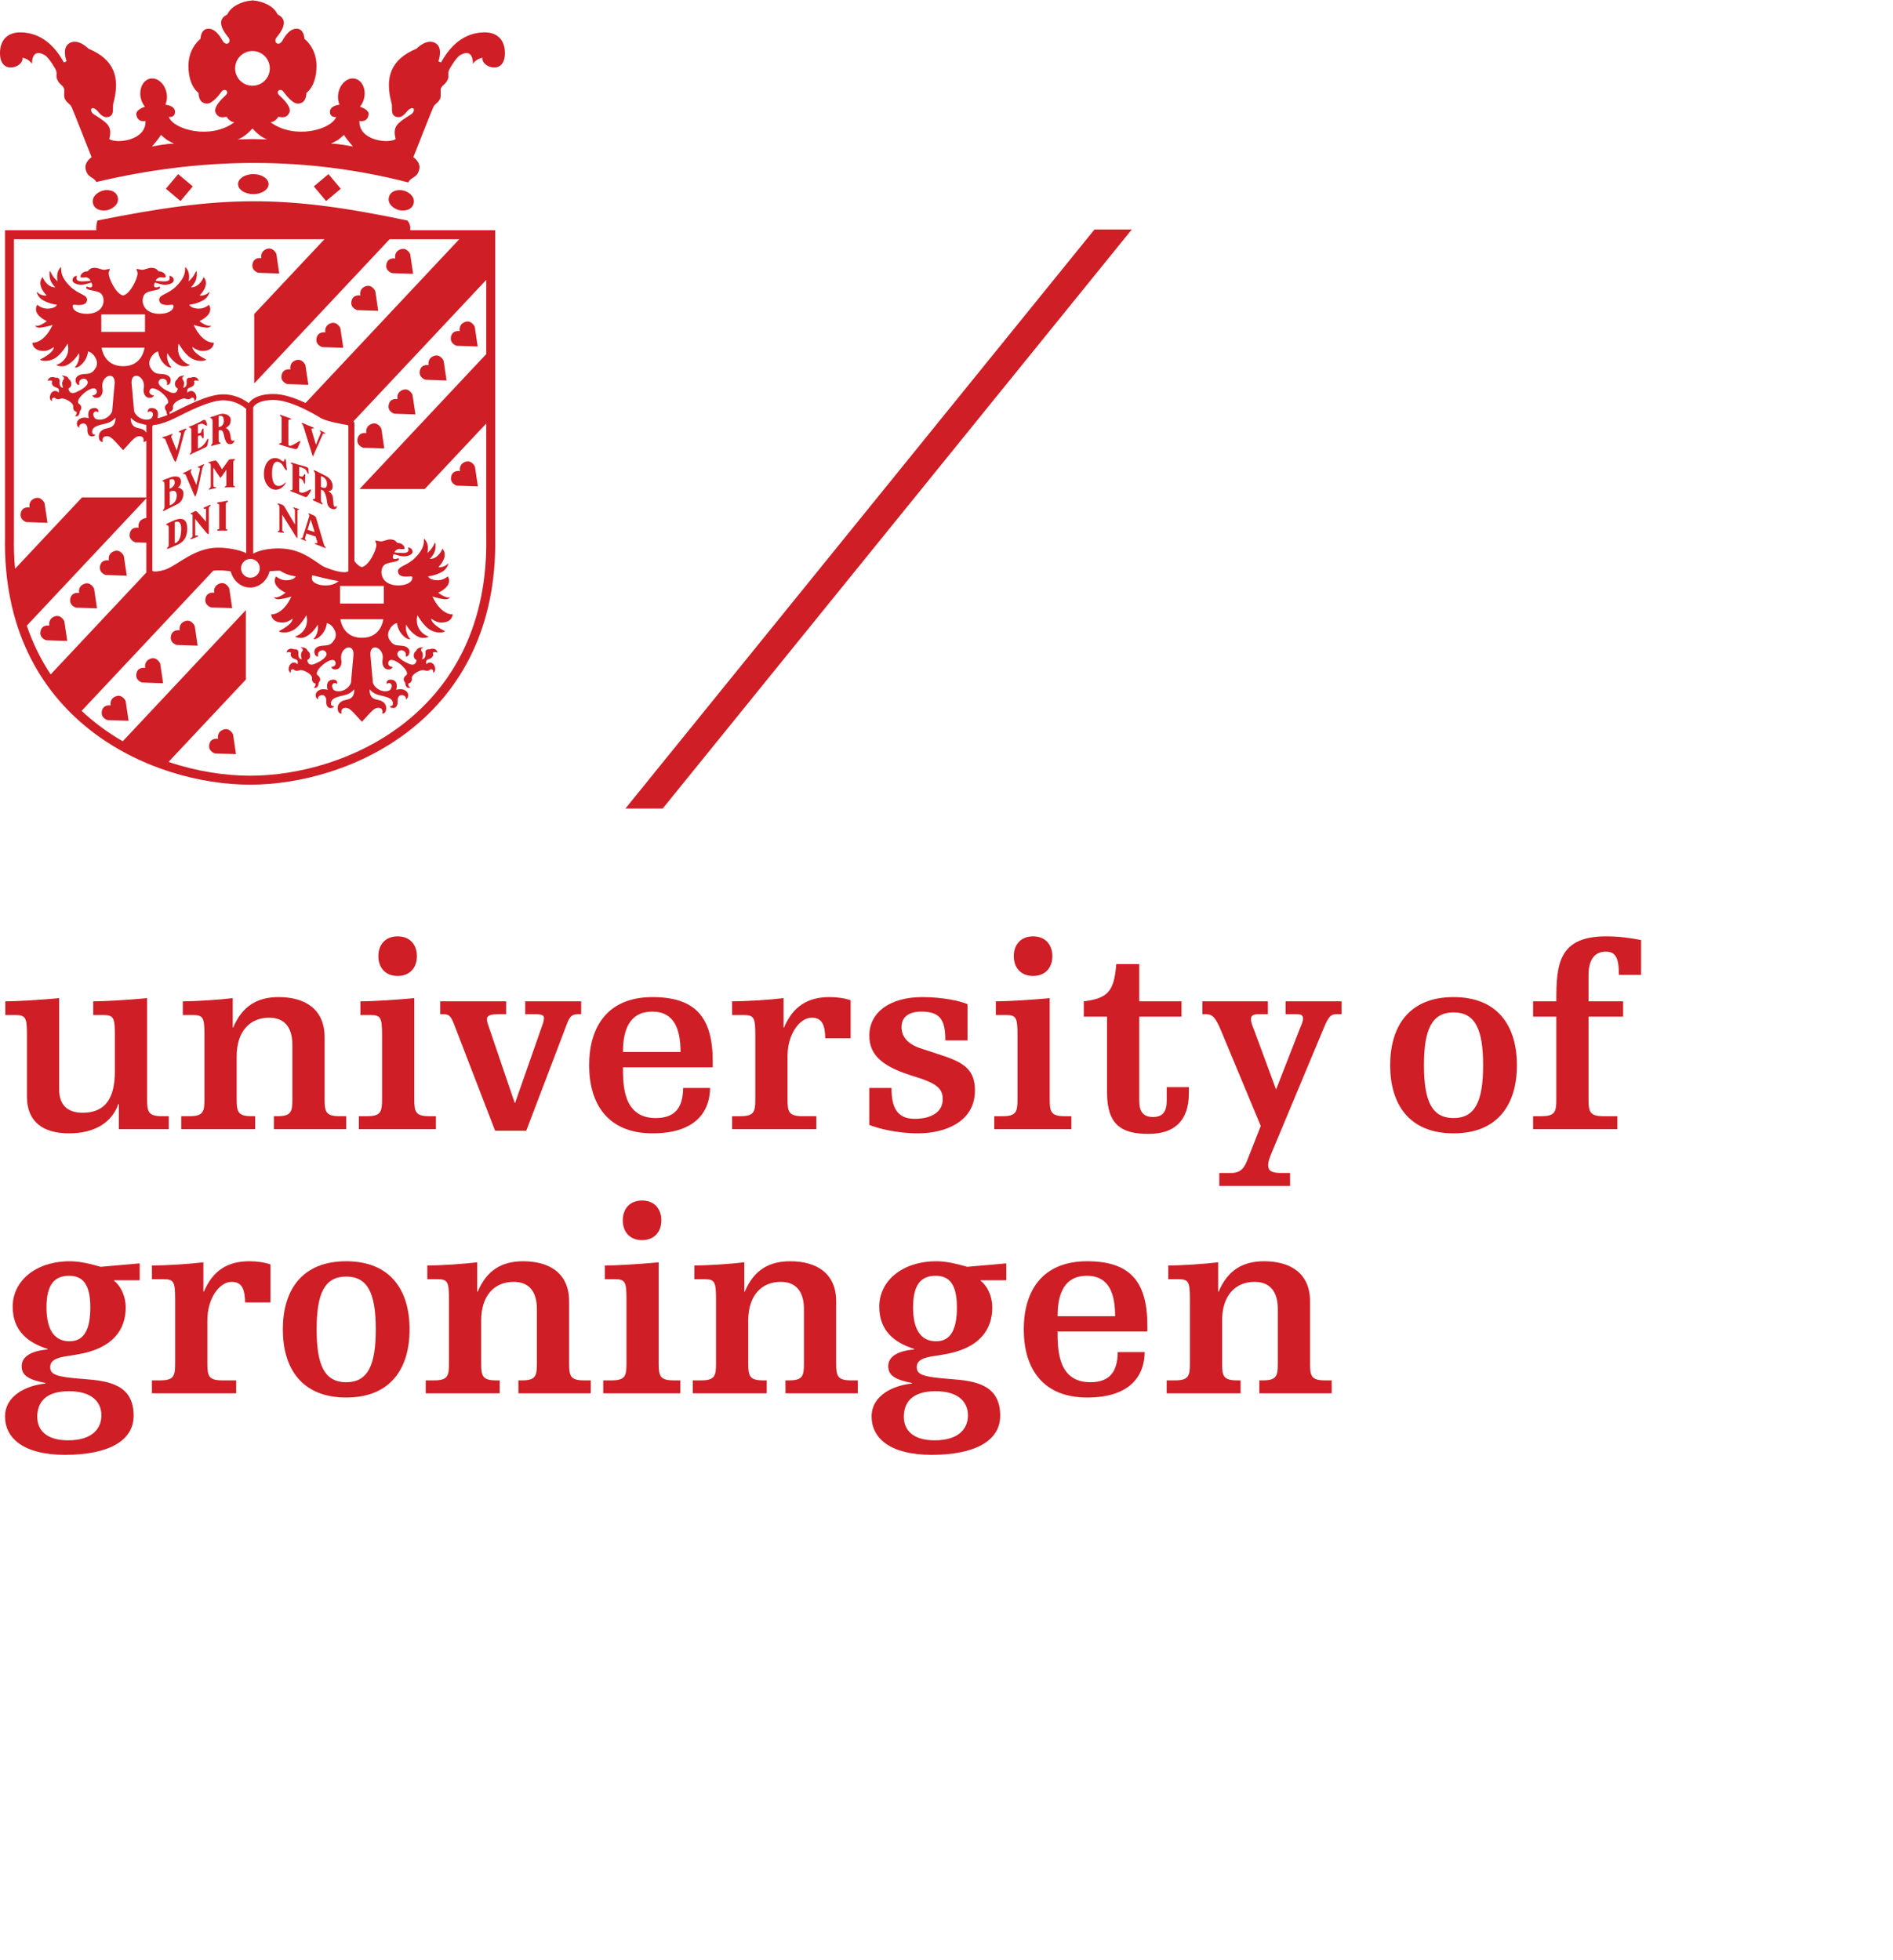 <?xml version="1.0" encoding="UTF-8" standalone="no"?>
<!-- Created with Inkscape (http://www.inkscape.org/) -->

<svg
   version="1.1"
   id="svg2"
   width="154.28"
   height="159.68"
   viewBox="0 0 154.28 159.68"
   sodipodi:docname="RUGR_CIT_logoENv_rood_RGB.eps"
   xmlns:inkscape="http://www.inkscape.org/namespaces/inkscape"
   xmlns:sodipodi="http://sodipodi.sourceforge.net/DTD/sodipodi-0.dtd"
   xmlns="http://www.w3.org/2000/svg"
   xmlns:svg="http://www.w3.org/2000/svg">
  <defs
     id="defs6" />
  <sodipodi:namedview
     id="namedview4"
     pagecolor="#ffffff"
     bordercolor="#000000"
     borderopacity="0.25"
     inkscape:showpageshadow="2"
     inkscape:pageopacity="0.0"
     inkscape:pagecheckerboard="0"
     inkscape:deskcolor="#d1d1d1"
     showgrid="false" />
  <g
     id="g10"
     inkscape:groupmode="layer"
     inkscape:label="Page 1"
     transform="matrix(1.333,0,0,-1.333,0,159.68)">
    <g
       id="g12"
       transform="scale(0.1)">
      <path
         d="M 72.66,523.004 H 72.34 C 68.629,512.191 58.457,505.09 42.152,505.09 c -15.984,0 -25.668,7.258 -25.668,22.277 v 37.774 c 0,10.82 -0.812,12.277 -7.266,12.277 H 3.246 v 8.387 c 8.234,0 22.598,0.965 32.93,1.945 v -55.863 c 0,-9.532 5.168,-14.207 14.371,-14.207 13.723,0 19.691,8.718 19.691,25.34 v 22.121 c 0,10.82 -0.805,12.277 -7.262,12.277 h -5.973 v 8.387 c 8.234,0 22.602,0.965 32.934,1.945 v -61.996 c 0,-7.43 0.805,-10.176 9.043,-10.176 h 4.196 v -7.906 H 72.66 v 15.332"
         style="fill:#cf1e25;fill-opacity:1;fill-rule:nonzero;stroke:none"
         id="path14" />
      <path
         d="m 111.773,585.805 c 8.231,0 22.598,0.965 30.508,1.945 v -17.922 h 0.321 c 5.496,13.074 14.695,18.563 27.769,18.563 15.82,0 28.09,-7.11 28.09,-24.539 v -38.098 c 0,-7.43 0.809,-10.176 9.043,-10.176 h 4.195 v -7.906 h -44.234 v 7.906 h 2.262 c 8.234,0 9.039,2.746 9.039,10.176 v 33.41 c 0,11.465 -5.489,16.633 -14.203,16.633 -11.79,0 -19.86,-8.391 -19.86,-23.567 v -26.476 c 0,-7.43 0.809,-10.176 9.043,-10.176 h 2.262 v -7.906 h -45.207 v 7.906 h 5.168 c 8.23,0 9.043,2.746 9.043,10.176 v 39.387 c 0,10.82 -0.813,12.277 -7.27,12.277 h -5.969 v 8.387"
         style="fill:#cf1e25;fill-opacity:1;fill-rule:nonzero;stroke:none"
         id="path16" />
      <path
         d="m 243.113,625.52 c 7.59,0 11.789,-5.165 11.789,-12.11 0,-6.941 -4.199,-12.109 -11.789,-12.109 -7.586,0 -11.781,5.168 -11.781,12.109 0,6.945 4.195,12.11 11.781,12.11 z m -22.758,-39.715 c 8.235,0 22.598,0.965 32.93,1.945 v -61.996 c 0,-7.43 0.813,-10.176 9.043,-10.176 h 4.195 v -7.906 h -47.136 v 7.906 h 5.164 c 8.23,0 9.043,2.746 9.043,10.176 v 39.387 c 0,10.82 -0.813,12.277 -7.266,12.277 h -5.973 v 8.387"
         style="fill:#cf1e25;fill-opacity:1;fill-rule:nonzero;stroke:none"
         id="path18" />
      <path
         d="m 321.113,585.805 h 34.223 v -7.91 h -2.098 c -3.39,0 -4.843,-1.29 -6.457,-5.489 l -25.023,-65.703 h -19.047 l -25.023,64.891 c -2.102,5.332 -3.071,6.301 -6.625,6.301 h -1.93 v 7.91 h 40.355 v -7.91 h -5.328 c -4.844,0 -6.457,-1.133 -6.457,-2.903 0,-2.097 0.969,-4.043 1.453,-5.652 l 15.496,-45.527 h 0.325 l 16.793,47.949 c 0.48,1.133 0.804,2.742 0.804,4.035 0,1.129 -0.969,2.098 -4.683,2.098 h -6.778 v 7.91"
         style="fill:#cf1e25;fill-opacity:1;fill-rule:nonzero;stroke:none"
         id="path20" />
      <path
         d="m 416.07,554.809 c 0,13.242 -3.39,24.695 -17.277,24.695 -13.883,0 -17.918,-11.129 -17.918,-24.695 z m -35.195,-9.368 c 0,-10.976 0.16,-30.996 20.02,-30.996 11.785,0 16.628,6.301 16.793,18.41 h 16.46 c -0.16,-13.886 -8.23,-27.765 -35.195,-27.765 -27.117,0 -38.742,17.754 -38.742,41.652 0,23.887 11.625,41.649 38.742,41.649 25.992,0 36.813,-12.11 36.813,-39.227 v -3.723 h -54.891"
         style="fill:#cf1e25;fill-opacity:1;fill-rule:nonzero;stroke:none"
         id="path22" />
      <path
         d="m 447.59,585.805 c 9.203,0 23.566,0.965 31.476,1.945 v -17.922 h 0.325 c 5.492,13.074 14.691,18.563 27.765,18.563 4.684,0 9.207,-0.641 12.918,-1.942 v -23.242 h -15.5 c -0.16,8.066 -1.937,12.59 -8.23,12.59 -7.426,0 -14.856,-10.012 -14.856,-23.567 v -26.476 c 0,-7.43 0.813,-10.176 9.043,-10.176 h 8.555 v -7.906 H 447.59 v 7.906 h 5.164 c 8.23,0 9.043,2.746 9.043,10.176 v 39.387 c 0,10.82 -0.813,12.277 -7.266,12.277 h -6.941 v 8.387"
         style="fill:#cf1e25;fill-opacity:1;fill-rule:nonzero;stroke:none"
         id="path24" />
      <path
         d="m 531.504,532.855 h 13.559 c 0,-11.464 3.074,-18.886 14.21,-18.886 10.332,0 17.11,4.355 17.11,11.785 0,5.969 -2.258,9.523 -17.11,14.043 -18.726,5.644 -27.769,12.433 -27.769,25.019 0,14.688 13.238,23.575 32.289,23.575 12.266,0 23.086,-2.262 27.766,-4.364 v -22.121 h -13.563 c 0,12.434 -3.062,17.598 -14.691,17.598 -7.422,0 -12.106,-3.066 -12.106,-9.52 0,-6.132 4.196,-10.488 11.621,-12.91 l 13.239,-4.363 c 13.886,-4.523 20.019,-9.203 20.019,-21.469 0,-18.894 -17.918,-26.152 -34.867,-26.152 -13.238,0 -25.023,3.223 -29.707,5.16 v 22.605"
         style="fill:#cf1e25;fill-opacity:1;fill-rule:nonzero;stroke:none"
         id="path26" />
      <path
         d="m 631.625,625.52 c 7.59,0 11.789,-5.165 11.789,-12.11 0,-6.941 -4.199,-12.109 -11.789,-12.109 -7.586,0 -11.785,5.168 -11.785,12.109 0,6.945 4.199,12.11 11.785,12.11 z m -22.762,-39.715 c 8.242,0 22.598,0.965 32.93,1.945 v -61.996 c 0,-7.43 0.82,-10.176 9.043,-10.176 h 4.199 v -7.906 h -47.14 v 7.906 h 5.168 c 8.23,0 9.042,2.746 9.042,10.176 v 39.387 c 0,10.82 -0.812,12.277 -7.265,12.277 h -5.977 v 8.387"
         style="fill:#cf1e25;fill-opacity:1;fill-rule:nonzero;stroke:none"
         id="path28" />
      <path
         d="m 662.641,585.805 c 15.011,1.777 18.566,6.465 19.855,22.761 h 14.043 v -22.761 h 25.84 v -9.367 h -25.84 v -51.336 c 0,-6.934 2.586,-10.012 8.399,-10.012 5.82,0 8.398,3.078 8.398,10.012 v 8.234 h 13.555 v -3.547 c 0,-17.277 -9.036,-25.031 -24.7,-25.031 -16.296,0 -25.339,5.332 -25.339,25.351 v 46.329 h -14.211 v 9.367"
         style="fill:#cf1e25;fill-opacity:1;fill-rule:nonzero;stroke:none"
         id="path30" />
      <path
         d="m 746.617,567.727 c -3.222,7.746 -5.156,10.168 -9.043,10.168 h -2.422 v 7.91 h 40.039 v -7.91 h -5.968 c -2.743,0 -4.364,-0.645 -4.364,-2.903 0,-2.422 1.133,-4.687 2.098,-7.265 l 13.242,-35.84 14.688,37.609 c 0.968,2.266 1.777,4.199 1.777,5.652 0,2.27 -1.133,2.747 -3.875,2.747 h -6.777 v 7.91 h 34.226 v -7.91 h -3.554 c -3.387,0 -4.844,-2.579 -7.11,-7.911 l -31.64,-75.714 c -0.965,-2.266 -2.579,-5.973 -2.579,-8.555 0,-3.387 1.778,-4.84 8.067,-4.84 h 5.332 v -7.914 h -43.262 v 7.914 h 7.258 c 6.141,0 8.242,3.387 10.332,9.043 l 7.754,19.684 -24.219,58.125"
         style="fill:#cf1e25;fill-opacity:1;fill-rule:nonzero;stroke:none"
         id="path32" />
      <path
         d="m 888.707,514.445 c 13.231,0 18.074,10.332 18.074,32.297 0,21.953 -4.843,32.285 -18.074,32.285 -13.242,0 -18.086,-10.332 -18.086,-32.285 0,-21.965 4.844,-32.297 18.086,-32.297 z m 0,73.946 c 27.117,0 38.738,-17.762 38.738,-41.649 0,-23.898 -11.621,-41.652 -38.738,-41.652 -27.129,0 -38.75,17.754 -38.75,41.652 0,23.887 11.621,41.649 38.75,41.649"
         style="fill:#cf1e25;fill-opacity:1;fill-rule:nonzero;stroke:none"
         id="path34" />
      <path
         d="m 937.34,585.805 h 14.199 c 0,21.957 0.977,39.715 30.352,39.715 7.91,0 15.019,-0.969 21.469,-2.258 v -21.317 h -13.559 c 0,10.66 -2.102,14.211 -8.067,14.211 -6.621,0 -10.5,-4.683 -10.5,-14.371 v -15.98 h 21.153 v -9.367 h -21.153 v -50.684 c 0,-7.43 0.813,-10.176 9.043,-10.176 h 8.555 v -7.906 H 937.34 v 7.906 h 5.164 c 8.234,0 9.035,2.746 9.035,10.176 v 50.684 H 937.34 v 9.367"
         style="fill:#cf1e25;fill-opacity:1;fill-rule:nonzero;stroke:none"
         id="path36" />
      <path
         d="m 42.316,418.02 c -9.043,0 -13.891,-5.321 -13.891,-19.364 0,-14.531 5.488,-20.664 14.051,-20.664 8.715,0 12.754,6.778 12.754,20.821 0,14.695 -5.168,19.207 -12.914,19.207 z m -0.164,-70.547 c -14.531,0 -19.375,-7.098 -19.375,-15.653 0,-7.91 5.328,-14.375 18.887,-14.375 15.34,0 20.344,7.754 20.344,15.176 0,8.231 -5.812,14.852 -19.855,14.852 z m 43.262,67.804 H 69.758 v -0.324 c 4.035,-3.066 7.102,-9.355 7.102,-16.297 0,-12.922 -7.102,-25.027 -29.707,-28.738 l -3.871,-0.648 c -5.328,-0.809 -12.594,-1.61 -12.594,-6.942 0,-4.523 2.906,-6.133 20.664,-7.422 15.176,-1.133 30.352,-3.39 30.352,-22.441 0,-15.02 -14.851,-23.899 -41.973,-23.899 -25.508,0 -36.648,10.332 -36.648,23.411 0,13.074 13.402,19.05 24.699,20.183 v 0.324 c -10.812,2.102 -14.527,4.844 -14.527,10.332 0,5.164 4.68,9.2 15.824,10.164 v 0.325 c -12.109,3.875 -21.316,11.14 -21.316,25.828 0,15.664 13.891,27.773 35.035,27.773 6.777,0 14.207,-2.097 18.727,-3.398 l 23.891,2.101 v -10.332"
         style="fill:#cf1e25;fill-opacity:1;fill-rule:nonzero;stroke:none"
         id="path38" />
      <path
         d="m 92.875,424.32 c 9.203,0 23.57,0.965 31.48,1.942 v -17.918 h 0.325 c 5.492,13.078 14.691,18.562 27.765,18.562 4.684,0 9.203,-0.644 12.914,-1.941 v -23.242 h -15.496 c -0.16,8.066 -1.937,12.586 -8.23,12.586 -7.43,0 -14.856,-10.008 -14.856,-23.563 V 364.27 c 0,-7.43 0.813,-10.176 9.043,-10.176 h 8.555 v -7.91 h -51.5 v 7.91 h 5.168 c 8.23,0 9.043,2.746 9.043,10.176 v 39.386 c 0,10.821 -0.813,12.274 -7.266,12.274 H 92.875 v 8.39"
         style="fill:#cf1e25;fill-opacity:1;fill-rule:nonzero;stroke:none"
         id="path40" />
      <path
         d="m 211.672,352.961 c 13.234,0 18.078,10.336 18.078,32.297 0,21.953 -4.844,32.285 -18.078,32.285 -13.238,0 -18.082,-10.332 -18.082,-32.285 0,-21.961 4.844,-32.297 18.082,-32.297 z m 0,73.945 c 27.121,0 38.742,-17.761 38.742,-41.648 0,-23.899 -11.621,-41.653 -38.742,-41.653 -27.121,0 -38.746,17.754 -38.746,41.653 0,23.887 11.625,41.648 38.746,41.648"
         style="fill:#cf1e25;fill-opacity:1;fill-rule:nonzero;stroke:none"
         id="path42" />
      <path
         d="m 261.266,424.32 c 8.238,0 22.601,0.965 30.511,1.942 v -17.918 h 0.325 c 5.492,13.078 14.691,18.562 27.765,18.562 15.821,0 28.094,-7.109 28.094,-24.539 V 364.27 c 0,-7.43 0.805,-10.176 9.043,-10.176 h 4.191 v -7.91 h -44.23 v 7.91 h 2.258 c 8.234,0 9.039,2.746 9.039,10.176 v 33.41 c 0,11.465 -5.489,16.629 -14.203,16.629 -11.789,0 -19.86,-8.387 -19.86,-23.563 V 364.27 c 0,-7.43 0.813,-10.176 9.043,-10.176 h 2.262 v -7.91 h -45.207 v 7.91 h 5.168 c 8.23,0 9.043,2.746 9.043,10.176 v 39.386 c 0,10.821 -0.813,12.274 -7.266,12.274 h -5.976 v 8.39"
         style="fill:#cf1e25;fill-opacity:1;fill-rule:nonzero;stroke:none"
         id="path44" />
      <path
         d="m 392.555,464.035 c 7.586,0 11.785,-5.164 11.785,-12.109 0,-6.942 -4.199,-12.11 -11.785,-12.11 -7.59,0 -11.785,5.168 -11.785,12.11 0,6.945 4.195,12.109 11.785,12.109 z M 369.789,424.32 c 8.238,0 22.606,0.965 32.938,1.942 V 364.27 c 0,-7.43 0.808,-10.176 9.043,-10.176 h 4.191 v -7.91 h -47.137 v 7.91 h 5.164 c 8.235,0 9.043,2.746 9.043,10.176 v 39.386 c 0,10.821 -0.808,12.274 -7.265,12.274 h -5.977 v 8.39"
         style="fill:#cf1e25;fill-opacity:1;fill-rule:nonzero;stroke:none"
         id="path46" />
      <path
         d="m 424.547,424.32 c 8.23,0 22.598,0.965 30.508,1.942 v -17.918 h 0.32 c 5.492,13.078 14.691,18.562 27.77,18.562 15.82,0 28.089,-7.109 28.089,-24.539 V 364.27 c 0,-7.43 0.809,-10.176 9.043,-10.176 h 4.196 v -7.91 h -44.235 v 7.91 h 2.262 c 8.23,0 9.039,2.746 9.039,10.176 v 33.41 c 0,11.465 -5.488,16.629 -14.203,16.629 -11.789,0 -19.859,-8.387 -19.859,-23.563 V 364.27 c 0,-7.43 0.808,-10.176 9.043,-10.176 h 2.257 v -7.91 h -45.203 v 7.91 h 5.164 c 8.235,0 9.043,2.746 9.043,10.176 v 39.386 c 0,10.821 -0.808,12.274 -7.261,12.274 h -5.973 v 8.39"
         style="fill:#cf1e25;fill-opacity:1;fill-rule:nonzero;stroke:none"
         id="path48" />
      <path
         d="m 572.141,418.02 c -9.043,0 -13.887,-5.321 -13.887,-19.364 0,-14.531 5.484,-20.664 14.047,-20.664 8.715,0 12.754,6.778 12.754,20.821 0,14.695 -5.168,19.207 -12.914,19.207 z m -0.164,-70.547 c -14.532,0 -19.375,-7.098 -19.375,-15.653 0,-7.91 5.328,-14.375 18.886,-14.375 15.336,0 20.344,7.754 20.344,15.176 0,8.231 -5.812,14.852 -19.855,14.852 z m 43.261,67.804 h -15.652 v -0.324 c 4.031,-3.066 7.098,-9.355 7.098,-16.297 0,-12.922 -7.098,-25.027 -29.707,-28.738 l -3.872,-0.648 c -5.328,-0.809 -12.593,-1.61 -12.593,-6.942 0,-4.523 2.906,-6.133 20.664,-7.422 15.176,-1.133 30.351,-3.39 30.351,-22.441 0,-15.02 -14.851,-23.899 -41.972,-23.899 -25.508,0 -36.649,10.332 -36.649,23.411 0,13.074 13.403,19.05 24.699,20.183 v 0.324 c -10.812,2.102 -14.531,4.844 -14.531,10.332 0,5.164 4.684,9.2 15.828,10.164 v 0.325 c -12.109,3.875 -21.312,11.14 -21.312,25.828 0,15.664 13.887,27.773 35.031,27.773 6.777,0 14.203,-2.097 18.727,-3.398 l 23.89,2.101 v -10.332"
         style="fill:#cf1e25;fill-opacity:1;fill-rule:nonzero;stroke:none"
         id="path50" />
      <path
         d="m 681.793,393.324 c 0,13.242 -3.398,24.696 -17.285,24.696 -13.879,0 -17.91,-11.133 -17.91,-24.696 z m -35.195,-9.363 c 0,-10.981 0.156,-31 20.019,-31 11.778,0 16.621,6.301 16.785,18.41 h 16.465 c -0.164,-13.887 -8.23,-27.766 -35.195,-27.766 -27.117,0 -38.738,17.754 -38.738,41.653 0,23.887 11.621,41.648 38.738,41.648 25.988,0 36.808,-12.109 36.808,-39.226 v -3.719 h -54.882"
         style="fill:#cf1e25;fill-opacity:1;fill-rule:nonzero;stroke:none"
         id="path52" />
      <path
         d="m 714.273,424.32 c 8.231,0 22.598,0.965 30.508,1.942 v -17.918 h 0.321 c 5.488,13.078 14.699,18.562 27.773,18.562 15.82,0 28.086,-7.109 28.086,-24.539 V 364.27 c 0,-7.43 0.812,-10.176 9.043,-10.176 h 4.199 v -7.91 h -44.238 v 7.91 h 2.258 c 8.242,0 9.043,2.746 9.043,10.176 v 33.41 c 0,11.465 -5.489,16.629 -14.211,16.629 -11.778,0 -19.852,-8.387 -19.852,-23.563 V 364.27 c 0,-7.43 0.809,-10.176 9.043,-10.176 h 2.254 v -7.91 h -45.203 v 7.91 h 5.176 c 8.222,0 9.043,2.746 9.043,10.176 v 39.386 c 0,10.821 -0.821,12.274 -7.266,12.274 h -5.977 v 8.39"
         style="fill:#cf1e25;fill-opacity:1;fill-rule:nonzero;stroke:none"
         id="path54" />
      <path
         d="m 691.969,1057.61 -286.793,-353.969 -22.789,0.019 286.758,353.93 22.824,0.02 v 0"
         style="fill:#cf1e25;fill-opacity:1;fill-rule:nonzero;stroke:none"
         id="path56" />
      <path
         d="m 138.535,1126.53 c -2.09,-0.32 -5.027,-1.15 -6.738,2.58 -1.547,3.36 4.281,8.82 6.211,10.59 2.5,2.28 -0.762,4.73 -2.66,2.07 -0.539,-0.75 -5.098,-7.21 -8.692,-7.21 -5.558,0 -5.242,6.53 -5.242,6.53 0,0 -6.203,3.96 -6.203,16.53 0,11.18 7.379,16.53 7.379,16.53 0,0 0.055,6.37 5.039,6.21 4.969,-0.16 8.187,-7.01 8.5,-7.48 2.519,-3.78 5.68,-0.55 3.476,2.13 -5.207,6.35 -6.308,11.36 -0.605,14.04 2.07,4.73 8.32,8.04 15.137,8.57 l 0.218,0.02 0.231,0.01 c 6.82,-0.56 13.07,-3.87 15.141,-8.6 5.699,-2.68 4.597,-7.69 -0.61,-14.04 -2.199,-2.68 0.961,-5.91 3.473,-2.13 0.316,0.47 3.539,7.32 8.508,7.48 4.98,0.16 5.031,-6.21 5.031,-6.21 0,0 7.387,-5.35 7.387,-16.53 0,-12.57 -6.207,-16.53 -6.207,-16.53 0,0 0.32,-6.53 -5.243,-6.53 -3.589,0 -8.152,6.46 -8.687,7.21 -1.91,2.66 -5.16,0.21 -2.66,-2.07 1.926,-1.77 7.758,-7.23 6.211,-10.59 -1.719,-3.73 -4.657,-2.9 -6.742,-2.58 0,0 -1.911,-3.32 -4.813,-3.32 14.453,-10.8 37.121,-4.69 40.16,3.22 0,0 -3.836,-0.77 -3.797,3.26 0.032,2.43 2.508,3.76 5.86,4.24 -0.7,1.54 -1.051,3.39 -0.934,5.4 0.324,5.66 4.234,10.41 8.723,10.61 4.5,0.2 7.871,-4.23 7.539,-9.89 -0.168,-2.85 -1.242,-5.47 -2.836,-7.39 3.289,-1.13 5.598,-2.81 5.297,-4.79 -0.801,-5.19 -5.621,-3.91 -5.621,-3.91 -0.567,-11.87 17.535,-14.14 22.152,-11.08 -1.82,6.85 0.91,8.92 3,10.76 1.488,1.31 5.918,4.04 6.527,4.44 1.383,0.9 2.094,2.82 1.231,3.53 -0.821,0.68 -2.625,-0.48 -3.477,-1.44 -1.23,-1.38 -3.375,-4.63 -6.742,-3.74 -4.066,1.06 -2.312,5.72 -3,8.23 -4.34,15.83 -0.629,26.88 15.199,33.5 0,0 6.024,6.34 11.414,3.48 5.164,-2.73 1.957,-11.19 1.957,-11.19 l 1.614,-0.75 c 5.773,10.5 14.125,18.1 26.125,18.41 8.504,0.21 12.601,-4.81 12.929,-11.66 0.743,-15.29 -14.879,-9.59 -13.656,-3.89 0,0 -3.793,-0.39 -5.863,-3.71 -0.012,0.96 0.109,10.03 -7.981,5.24 -2.308,-1.37 -6.394,-8.22 -6.687,-9.1 -1.012,-3 0.449,-3.48 -1.129,-6.42 -1.223,-2.3 -2.945,-2.83 -3.684,-4.44 -0.75,-1.6 0.321,-4.75 -0.695,-6.79 -1.242,-2.48 -2.949,-2.68 -4.074,-4.93 -0.887,-1.77 -12.196,-30.6 -12.196,-30.6 0,0 4.497,-2.89 3.637,-7.17 -1.148,-5.73 -4.789,-4.5 -6.726,-8.26 -61.434,15.79 -124.993,15.88 -190.696,0.26 -1.969,3.45 -5.469,2.41 -6.586,8 -0.859,4.28 3.637,7.17 3.637,7.17 0,0 -11.309,28.83 -12.199,30.6 -1.121,2.25 -2.828,2.45 -4.07,4.93 -1.02,2.04 0.051,5.19 -0.699,6.79 -0.742,1.61 -2.461,2.14 -3.691,4.44 -1.57,2.94 -0.105,3.42 -1.117,6.42 -0.305,0.88 -4.379,7.73 -6.695,9.1 -8.094,4.79 -7.976,-4.28 -7.976,-5.24 -2.082,3.32 -5.859,3.71 -5.859,3.71 1.219,-5.7 -14.402,-11.4 -13.664,3.89 0.332,6.85 4.434,11.87 12.937,11.66 11.996,-0.31 20.344,-7.91 26.125,-18.41 l 1.602,0.75 c 0,0 -3.211,8.46 1.961,11.19 5.399,2.86 11.418,-3.48 11.418,-3.48 15.832,-6.62 19.543,-17.67 15.203,-33.5 -0.691,-2.51 1.066,-7.17 -3.004,-8.23 -3.371,-0.89 -5.519,2.36 -6.738,3.74 -0.859,0.96 -2.672,2.12 -3.477,1.44 -0.875,-0.71 -0.152,-2.63 1.226,-3.53 0.609,-0.4 5.043,-3.13 6.531,-4.44 2.09,-1.84 4.82,-3.91 2.988,-10.76 4.629,-3.06 22.73,-0.79 22.148,11.08 0,0 -4.809,-1.28 -5.609,3.91 -0.309,1.98 2.012,3.66 5.301,4.79 -1.601,1.92 -2.668,4.54 -2.84,7.39 -0.328,5.66 3.043,10.09 7.527,9.89 4.504,-0.2 8.406,-4.95 8.731,-10.61 0.125,-2.01 -0.231,-3.86 -0.926,-5.4 3.348,-0.48 5.828,-1.81 5.859,-4.24 0.039,-4.03 -3.8,-3.26 -3.8,-3.26 3.039,-7.91 25.707,-14.02 40.156,-3.22 -2.895,0 -4.809,3.32 -4.809,3.32 z m 5.211,29.56 c 0,-5.86 4.75,-10.61 10.609,-10.61 5.864,0 10.61,4.75 10.61,10.61 0,5.86 -4.746,10.62 -10.61,10.62 -5.859,0 -10.609,-4.76 -10.609,-10.62 z m 58.582,-46.04 c 4.57,0.13 13.508,-1.74 13.508,-1.74 0,0 -3.801,4.26 -5.539,7.14 0,0 -2.031,-1.89 -3.262,-2.79 -0.957,-0.7 -4.707,-2.61 -4.707,-2.61 z m -47.973,9.31 c -1.777,-1.99 -5.238,-5.4 -9.007,-6.68 0,0 6.199,0.15 8.882,0.2 h 0.266 c 2.684,-0.05 8.871,-0.2 8.871,-0.2 -3.762,1.28 -7.219,4.69 -9.012,6.68 z m -47.96,-9.31 c 0,0 -3.75,1.91 -4.711,2.61 -1.223,0.9 -3.258,2.79 -3.258,2.79 -1.742,-2.88 -5.539,-7.14 -5.539,-7.14 0,0 8.937,1.87 13.508,1.74 z m 140.523,-28.68 c 2.949,-0.79 7.09,-3.69 5.949,-7.94 -1.137,-4.26 -6.168,-4.7 -9.121,-3.91 -2.949,0.8 -7.09,3.69 -5.949,7.94 1.141,4.26 6.172,4.7 9.121,3.91 z m -38.582,1.15 -8.945,-7.51 -7.52,8.95 8.953,7.51 z m -142.328,-13 c -2.953,-0.79 -7.981,-0.35 -9.117,3.91 -1.145,4.25 2.988,7.15 5.938,7.94 2.949,0.79 7.977,0.35 9.121,-3.91 1.137,-4.25 -3.004,-7.14 -5.941,-7.94 z m 79.539,15.83 c 0,3.37 4.18,6.11 9.332,6.11 5.144,0 9.332,-2.74 9.332,-6.11 0,-3.38 -4.188,-6.12 -9.332,-6.12 -5.152,0 -9.332,2.74 -9.332,6.12 z m -44.133,-2.83 7.512,8.95 8.949,-7.51 -7.508,-8.95 z M 24.848,812.297 c 1.02,4.062 5.348,3.156 5.348,3.156 0,0 -1.031,3.75 2.793,5.469 4.238,1.902 6.34,-2.777 6.34,-2.777 l 1.789,-12.059 -12.852,0.43 c 0,0 -4.551,1.269 -3.418,5.781 z m 18.188,19.949 c 1.023,4.063 5.355,3.152 5.355,3.152 0,0 -1.031,3.75 2.797,5.469 4.227,1.906 6.336,-2.777 6.336,-2.777 l 1.781,-12.055 -12.844,0.43 c 0,0 -4.551,1.269 -3.426,5.781 z m 18.199,19.942 c 1.023,4.066 5.351,3.156 5.351,3.156 0,0 -1.031,3.75 2.793,5.465 4.238,1.91 6.34,-2.774 6.34,-2.774 l 1.785,-12.055 -12.848,0.43 c 0,0 -4.551,1.27 -3.422,5.778 z m 93.243,184.732 c 1.011,4.06 5.351,3.15 5.351,3.15 0,0 -1.027,3.75 2.789,5.47 4.238,1.91 6.344,-2.78 6.344,-2.78 l 1.777,-12.05 -12.843,0.43 c 0,0 -4.551,1.27 -3.418,5.78 z m 17.769,-68.033 c 1.02,4.066 5.352,3.152 5.352,3.152 0,0 -1.02,3.75 2.797,5.469 4.234,1.906 6.343,-2.778 6.343,-2.778 l 1.778,-12.05 -12.836,0.425 c 0,0 -4.563,1.274 -3.434,5.782 z m 21.363,22.605 c 1.02,4.067 5.352,3.156 5.352,3.156 0,0 -1.035,3.75 2.785,5.472 4.238,1.9 6.352,-2.784 6.352,-2.784 l 1.781,-12.051 -12.852,0.43 c 0,0 -4.55,1.269 -3.418,5.777 z m 21.356,22.608 c 1.019,4.07 5.351,3.15 5.351,3.15 0,0 -1.031,3.76 2.789,5.47 4.243,1.91 6.352,-2.77 6.352,-2.77 l 1.777,-12.06 -12.843,0.43 c 0,0 -4.551,1.27 -3.426,5.78 z m 21.363,22.61 c 1.02,4.06 5.348,3.16 5.348,3.16 0,0 -1.028,3.75 2.793,5.47 4.238,1.9 6.336,-2.78 6.336,-2.78 l 1.793,-12.05 -12.852,0.42 c 0,0 -4.551,1.27 -3.418,5.78 z M 12.758,884.516 c 1.016,4.062 5.348,3.156 5.348,3.156 0,0 -1.031,3.75 2.793,5.461 4.238,1.91 6.336,-2.774 6.336,-2.774 l 1.793,-12.054 -12.851,0.429 c 0,0 -4.551,1.27 -3.418,5.782 z M 62.348,763.488 c 1.02,4.063 5.348,3.157 5.348,3.157 0,0 -1.031,3.75 2.793,5.468 4.238,1.903 6.34,-2.777 6.34,-2.777 l 1.789,-12.051 -12.852,0.43 c 0,0 -4.551,1.269 -3.418,5.773 z m 21.109,22.965 c 1.02,4.063 5.352,3.149 5.352,3.149 0,0 -1.031,3.757 2.789,5.468 4.238,1.91 6.351,-2.773 6.351,-2.773 l 1.777,-12.055 -12.848,0.43 c 0,0 -4.551,1.269 -3.422,5.781 z m 21.117,22.961 c 1.012,4.063 5.344,3.152 5.344,3.152 0,0 -1.023,3.75 2.801,5.469 4.23,1.906 6.34,-2.777 6.34,-2.777 l 1.777,-12.051 -12.84,0.43 c 0,0 -4.551,1.269 -3.422,5.777 z m 21.114,22.957 c 1.023,4.067 5.347,3.156 5.347,3.156 0,0 -1.031,3.754 2.793,5.469 4.238,1.906 6.336,-2.773 6.336,-2.773 l 1.793,-12.055 -12.852,0.426 c 0,0 -4.55,1.269 -3.417,5.777 z m 92.988,97.621 c 1.019,4.063 5.351,3.156 5.351,3.156 0,0 -1.031,3.75 2.789,5.469 4.243,1.91 6.352,-2.777 6.352,-2.777 l 1.777,-12.051 -12.851,0.43 c 0,0 -4.543,1.269 -3.418,5.773 z m 19.043,20.77 c 1.015,4.066 5.347,3.16 5.347,3.16 0,0 -1.031,3.75 2.789,5.461 4.243,1.91 6.352,-2.774 6.352,-2.774 l 1.781,-12.054 -12.851,0.429 c 0,0 -4.551,1.27 -3.418,5.778 z m 19.039,20.769 c 1.019,4.063 5.347,3.157 5.347,3.157 0,0 -1.027,3.75 2.793,5.468 4.239,1.903 6.336,-2.777 6.336,-2.777 l 1.793,-12.055 -12.851,0.43 c 0,0 -4.547,1.266 -3.418,5.777 z m 19.039,20.766 c 1.019,4.07 5.351,3.156 5.351,3.156 0,0 -1.031,3.754 2.79,5.467 4.242,1.91 6.339,-2.772 6.339,-2.772 l 1.789,-12.054 -12.847,0.429 c 0,0 -4.551,1.27 -3.422,5.774 z M 128.02,743.109 c 1.019,4.067 5.347,3.153 5.347,3.153 0,0 -1.027,3.758 2.789,5.468 4.239,1.911 6.34,-2.769 6.34,-2.769 l 1.789,-12.059 -12.847,0.43 c 0,0 -4.547,1.27 -3.418,5.777 z m 147.886,163.676 c 1.024,4.063 5.348,3.156 5.348,3.156 0,0 -1.024,3.75 2.793,5.469 4.238,1.903 6.34,-2.781 6.34,-2.781 l 1.793,-12.051 -12.856,0.43 c 0,0 -4.551,1.269 -3.418,5.777 z M 132.848,890.352 c 0,0.632 1.019,0.531 2.937,0.851 1.926,0.32 3.633,0.957 3.633,0.32 0,-0.964 -1.344,-0.214 -1.344,-1.765 v -14.992 c 0,-0.75 1.024,-0.215 1.024,-0.801 0,-0.754 -1.825,-0.43 -3.153,-0.43 -1.39,0 -3.148,-0.324 -3.148,0.266 0,1.012 1.23,0 1.23,0.965 v 14.246 c 0,1.5 -1.179,0.109 -1.179,1.34 z m -16.282,-6.497 c 0,0.43 0.528,0.485 1.493,0.969 0.961,0.473 1.546,1.012 2.402,0.262 0.855,-0.746 5.496,-6.082 5.496,-6.082 v 7.578 c 0,0.852 -1.488,-0.269 -1.488,0.586 0,0.637 0.629,0.637 1.699,1.062 1.066,0.43 2.621,1.602 2.621,0.86 0,-0.906 -1.125,-0.641 -1.125,-1.817 v -14.625 c 0,-1.222 -0.105,-1.222 -0.637,-1.222 -0.316,0 -7.711,9.308 -7.711,9.308 v -9.925 c 0,-0.907 1.782,0.347 1.782,-0.508 0,-0.477 -1.059,-0.746 -2.129,-1.176 -1.074,-0.426 -2.563,-1.117 -2.563,-0.586 0,0.906 1.332,0.586 1.332,1.5 v 12.859 c 0,0.957 -1.172,0.215 -1.172,0.957 z m -5.781,-9.144 c 0,6.191 -3.949,3.891 -3.949,3.891 v -12.727 c 0,0 3.949,0.082 3.949,8.836 z m -9.226,2.559 c 0,0.453 1.918,1.168 3.199,1.761 2.297,1.071 9.719,4.86 9.719,-4.265 0,-8.387 -5.879,-9.774 -7.747,-10.625 -1.863,-0.856 -4.39,-2.09 -4.589,-1.68 -0.325,0.668 1.019,0.769 1.019,2.266 v 10.41 c 0,2.613 -1.601,1.254 -1.601,2.133 z m 25.847,37.82 c -0.039,0.398 1.508,0.66 2.301,0.875 1.344,0.363 2.191,0.617 2.75,0.055 0.563,-0.563 3.301,-4.993 3.301,-4.993 0,0 3.527,4.993 3.808,5.328 0.282,0.333 0.391,0.813 1.789,0.84 1.633,0.032 2.352,0.196 2.352,-0.14 0,-0.617 -0.996,-0.309 -1.062,-1.598 -0.04,-1.012 0,-12.945 0,-13.613 0,-1.52 1.043,-1.008 1.043,-1.52 0,-0.5 -0.668,-0.304 -3.047,-0.277 -1.973,0.019 -3.282,-0.25 -3.282,0.113 0,0.676 1.039,0.113 1.039,1.485 v 9.105 c 0,0 -3.433,-4.984 -3.597,-4.984 -0.196,0 -4.367,6.359 -4.367,6.359 v -10.902 c 0,-1.739 1.734,-0.719 1.734,-1.399 0,-0.34 -1.324,-0.484 -2.289,-0.73 -1.125,-0.281 -2.109,-0.703 -2.223,-0.391 -0.25,0.684 1.211,0.305 1.211,2.266 0,1.742 0.02,11.746 0,12.472 -0.058,1.934 -1.402,1.094 -1.461,1.649 z m -4.929,-1.899 c 0.582,0.27 2.097,1.106 2.289,0.852 0.257,-0.371 -0.621,-0.449 -1.231,-3.094 -0.219,-0.957 -3.101,-16.062 -4.156,-16.601 -0.352,-0.168 -5.215,11.906 -5.664,12.863 -0.801,1.711 -1.649,0.562 -1.817,1.176 -0.101,0.383 1.243,0.883 2.348,1.386 0.594,0.27 2.742,1.567 2.973,1.309 0.445,-0.508 -1.184,-0.531 -0.403,-2.371 0.524,-1.246 3.25,-7.262 3.25,-7.262 0,0 1.598,6.778 2.082,9.071 0.481,2.296 -1.281,1.148 -1.332,1.656 -0.031,0.289 0.848,0.668 1.602,0.988 z m -18.688,-15.859 v -8.301 c 0,0 4.27,0.891 4.27,6.067 0,4.433 -4.27,2.234 -4.27,2.234 z m -0.062,7.281 v -5.5 c 0,0 3.097,1.16 3.097,3.828 0,3.204 -3.097,1.672 -3.097,1.672 z m 0.332,1.426 c 1.808,0.699 6.554,1.656 6.554,-2.457 0,-2.934 -1.918,-3.629 -1.918,-3.629 0,0 3.473,-0.637 3.473,-3.523 0,-3.305 -1.602,-5.602 -3.422,-6.563 -0.918,-0.492 -6.617,-3.254 -7.148,-3.574 -0.528,-0.324 -1.797,-1.016 -1.95,-0.699 -0.32,0.722 0.926,0.59 0.926,2.726 v 13.313 c 0,2.832 -1.328,1.578 -1.328,2.328 0,0.453 2.949,1.371 4.813,2.078 z m 29.617,37.477 v -6.723 c 0,0 3.16,0.207 3.16,3.84 0,4.32 -3.16,2.883 -3.16,2.883 z m 8.351,-15.008 c 0.961,-0.117 1.391,0.269 1.391,0.269 0,0 -0.32,-2.402 -2.832,-2.402 -3.406,0 -3.359,5.871 -4.32,7.578 -0.957,1.703 -2.571,0.801 -2.571,0.801 v -5.981 c 0,-1.918 1.203,-1.093 1.203,-1.789 0,-0.293 -0.937,-0.453 -0.937,-0.453 0,0 -2.606,-0.742 -3.566,-0.957 -0.957,-0.215 -1.387,-0.426 -1.387,0 0,0.758 0.957,0.266 0.957,2.375 v 12.356 c 0,2.406 -1.387,1.601 -1.406,2.265 -0.024,0.403 0.957,0.586 1.921,0.832 1.606,0.399 2.208,0.903 4.504,1.442 2.204,0.511 6.086,-0.539 6.086,-3.633 0,-3.414 -1.925,-4.109 -2.996,-4.91 3.953,-1.922 2.196,-7.578 3.953,-7.793 z m -25.929,8.781 c 1.597,0.535 4.429,1.734 7.472,3.441 0.41,0.235 1.641,1.008 2.235,-0.105 0.609,-1.148 1.074,-2.668 0.703,-2.828 -0.563,-0.234 -0.91,0.215 -1.602,0.586 -0.609,0.328 -1.39,0.691 -2.136,0.484 -0.754,-0.215 -1.774,-0.66 -1.774,-0.66 v -5.269 c 0,0 1.871,0 2.078,1.015 0.184,0.813 0.516,1.867 1.102,2.027 0.34,0.094 0.242,-0.988 0.281,-2.496 0.012,-0.523 0.051,-0.808 0.059,-1.093 0.039,-1.856 -0.067,-2.465 -0.34,-2.52 -0.508,-0.101 -0.938,1.258 -1.071,1.574 -0.21,0.559 -2.109,0.055 -2.109,-0.265 v -7.551 c 0,0 1.449,0.769 2.078,1.144 0.887,0.508 2.352,2.204 2.922,3.204 0.563,0.988 0.781,1.796 1.305,1.703 0.316,-0.051 -0.371,-3.305 -0.371,-3.305 0,0 -0.051,-1.285 -1.125,-1.816 -1.071,-0.532 -7.032,-3.329 -7.547,-3.575 -1.024,-0.48 -2.262,-1.359 -2.274,-0.879 -0.027,0.743 0.993,0.348 0.993,2.559 l -0.028,12.621 c 0,0 -0.039,1.063 -0.851,1.203 -0.618,0.106 -1.211,0.399 0,0.801 z M 102.141,931.5 c 0.847,0.293 3.273,1.332 3.418,1.039 0.339,-0.758 -1.262,-0.586 -0.731,-2.109 0.449,-1.27 3.258,-7.95 3.258,-7.95 l 2.449,9.606 c 0.543,2.082 -1.137,1.359 -1.277,1.867 -0.094,0.348 1.23,0.746 1.976,1.067 0.614,0.293 2.594,1.14 2.704,0.882 0.261,-0.664 -0.75,-0.664 -1.293,-2.535 -0.629,-2.215 -4.368,-17.254 -5.411,-17.824 -0.589,-0.324 -5.734,12.645 -6.136,13.66 -0.399,1.016 -1.793,0.633 -1.922,1.227 -0.059,0.242 2.097,0.773 2.965,1.07 z m 67.617,-41.656 c -0.031,0.406 0.57,0.238 1.488,-0.035 0.91,-0.27 1.992,-0.543 2.742,-1.762 0.746,-1.223 6.367,-10.84 6.367,-10.84 l -0.027,8.672 c 0,1.152 -1.019,1.184 -1.019,1.66 0,0.438 0.781,0 1.589,-0.269 0.821,-0.274 1.997,-0.411 1.997,-0.782 0,-0.371 -1.047,0.172 -1.047,-0.851 v -16.36 c 0,0 0,-0.714 -0.481,-0.07 -0.383,0.523 -8.801,14.098 -8.801,14.098 0,0 0.032,-8.508 0,-9.383 -0.027,-1.024 1.082,-0.918 1.082,-1.43 0,-0.508 -1.183,-0.234 -1.929,-0.101 -0.742,0.136 -1.86,0.035 -1.86,0.679 0,0.645 1.02,-0.336 1.02,1.188 v 13.926 c 0,1.046 -1.094,1.117 -1.121,1.66 z m 7.961,25.074 c 0,0.602 2.676,-0.48 4.777,-1.086 2.09,-0.609 6.063,-1.254 6.063,-2.543 0,-1.574 0.402,-3.082 -0.102,-3.082 -0.309,0 -0.953,1.996 -1.594,2.641 -0.984,0.98 -2.976,1.422 -3.527,1.523 -0.539,0.102 -0.402,0.07 -0.402,-0.301 v -5.086 c 0,0 1.351,-0.675 2.105,-0.336 0.738,0.336 0.84,1.524 1.289,1.422 0.43,-0.101 0.27,-1.015 0.192,-2.777 -0.059,-1.766 0.136,-3.355 -0.305,-3.184 -0.438,0.164 -0.469,1.661 -1.387,2.539 -0.914,0.879 -1.933,1.016 -1.933,1.016 v -8.301 c 0,0 1.019,-1.121 3.121,-0.441 2.105,0.68 3.589,2.101 3.929,1.762 0.332,-0.336 0.172,-0.809 -0.847,-2.407 -1.012,-1.589 -1.559,-2.605 -2.578,-2.168 -1.012,0.442 -3.313,1.325 -4.735,1.969 -1.43,0.645 -4.379,1.352 -4.379,1.965 0,0.609 1.461,-0.512 1.461,1.254 v 14.191 c 0,0.715 -1.148,0.946 -1.148,1.43 z m -3.434,2.43 c 0.754,0 0.594,-2.77 0.711,-3.664 0.215,-1.719 0.711,-3.223 0.18,-3.246 -0.813,-0.04 -1.778,2.679 -3.09,4.035 -1.242,1.269 -5.758,3.582 -5.758,-5.977 0,-8.183 3.559,-8.008 5.496,-7.398 1.903,0.593 2.692,2.09 2.91,1.945 0.223,-0.152 -1.566,-4.039 -5.523,-4.484 -3.961,-0.45 -7.844,3.437 -7.844,9.519 0,6.09 2.981,9.824 6.762,9.824 3.019,0 3.918,-2.089 5.215,-2.089 0.875,0 0.074,1.535 0.941,1.535 z m 10.211,21.687 c 0.152,0.774 1.52,-0.203 3.762,-1.117 2.23,-0.914 3.859,-1.387 3.719,-1.762 -0.129,-0.371 -1.719,0.239 -1.516,-0.812 0.199,-1.047 2.707,-9.281 2.707,-9.281 0,0 2.91,6.898 2.98,7.183 0.2,0.844 -0.781,0.981 -0.679,1.387 0.105,0.43 0.992,-0.137 1.699,-0.543 0.699,-0.406 1.859,-0.781 1.66,-1.254 -0.211,-0.473 -1.051,0.609 -1.39,-0.199 -0.352,-0.817 -6.172,-13.895 -6.172,-13.895 l -5.832,18.805 c -0.329,1.086 -1.043,0.98 -0.938,1.488 z m -13.32,5.051 c 0,0.437 0.812,0.066 0.812,0.066 l 5.192,-1.863 c 0,0 0.906,-0.305 0.879,-0.707 -0.039,-0.41 -1.758,0.508 -1.758,-1.055 v -14.601 c 0,0 0.363,-0.985 2.09,-0.274 1.738,0.715 4.304,2.407 4.304,2.407 0,0 1.219,0.613 0.922,-0.239 -0.312,-0.843 -1.531,-3.554 -1.531,-3.554 0,0 -0.27,-1.051 -1.66,-0.817 -1.387,0.242 -4.813,1.289 -5.758,1.559 -0.953,0.273 -3.598,1.086 -3.598,1.086 0,0 -0.543,0.097 -0.543,0.511 0,0.407 1.668,-0.035 1.668,1.286 v 14.261 c 0,1.289 -1.019,1.325 -1.019,1.934 z m 20.078,-51.598 c 0,1.016 1.391,-0.371 1.391,1.231 v 14.094 c 0,1.757 -0.809,1.703 -0.809,2.402 0,0.691 1.555,-0.324 1.93,-0.485 0.371,-0.16 4.433,-2.242 4.863,-2.457 0.418,-0.214 4.75,-1.976 4.75,-6.722 0,-3.258 -2.731,-2.727 -2.731,-2.727 0,0 2.731,-1.601 2.875,-3.996 0.165,-2.402 0.485,-4.433 0.485,-4.754 0,-0.32 0.488,-1.707 1.976,-0.429 0,0 0.172,-2.875 -3.089,-1.809 -2.137,0.691 -2.731,2.664 -2.891,4 -0.156,1.332 -0.906,7.777 -3.789,7.672 v -6.457 c 0,-1.707 1.012,-1.231 1.012,-2.242 0,-0.641 -1.489,0.386 -2.817,0.921 -1.992,0.872 -3.156,1.172 -3.156,1.758 z m 4.973,14.356 v -6.563 c 0.418,-0.16 3.679,-2.238 3.679,1.817 0,4.058 -3.679,4.746 -3.679,4.746 z m -7.161,-24.574 c 0.325,1.015 -0.636,1.308 -0.449,1.734 0.137,0.316 1.473,-0.402 2.274,-0.774 0.793,-0.375 2.015,-0.699 2.336,-1.785 0.324,-1.093 4.511,-15.386 4.914,-16.711 0.457,-1.492 1.336,-1.066 1.07,-1.761 -0.106,-0.262 -1.336,0.324 -3.762,1.285 -2.019,0.793 -3.031,1.055 -3.031,1.375 0,0.664 2.039,-0.43 1.562,0.957 -0.324,0.93 -1.019,3.379 -1.019,3.379 l -5.621,1.836 -0.801,-2.719 c -0.41,-1.363 0.867,-1.148 0.641,-1.656 -0.133,-0.274 -0.946,0.082 -1.985,0.508 -0.996,0.41 -1.422,0.488 -1.386,0.773 0.046,0.48 0.859,-0.211 1.23,0.773 0.367,0.989 3.75,11.907 4.027,12.786 z m 0.891,-1.875 -1.949,-6.321 4.379,-1.469 z M 302.77,1057.15 V 869.832 C 304.848,757.934 213.305,718.23 152.906,718.23 92.516,718.23 0.977,757.934 3.055,869.832 V 1057.15 H 58.914 c -0.305,3.46 0.633,5.87 0.727,5.98 76.316,15.29 113.214,16 189.464,-0.04 1.641,-1.98 1.965,-4.1 1.672,-5.94 z M 30.984,785.633 89.488,847.93 v 18.207 l -6.641,0.218 c 0,0 -4.551,1.27 -3.418,5.778 1.02,4.066 5.348,3.152 5.348,3.152 0,0 -1.031,3.758 2.793,5.469 0.695,0.32 1.336,0.449 1.918,0.461 v 12.07 L 16.387,815.438 c 3.762,-11.051 8.719,-20.961 14.598,-29.805 z m 72.805,159.203 c 0.785,0.352 1.586,0.73 2.387,1.129 2.832,1.418 7.91,4.078 13.379,6.387 5.383,2.277 11.746,4.492 16.832,4.492 5.14,0 9.261,-1.539 12.09,-3.063 1.421,-0.761 2.519,-1.531 3.293,-2.121 l 0.285,-0.23 c 0.101,0.152 0.218,0.312 0.363,0.476 0.578,0.731 1.449,1.559 2.687,2.34 2.5,1.574 6.321,2.809 12.102,2.809 6.059,0 12.859,-2.422 18.328,-4.899 l 1.274,-0.586 93.988,100.09 h -42.59 l -82.773,-88.144 v 42.434 l 42.933,45.71 H 8.535 V 869.785 c -0.129,-6.797 0.102,-13.316 0.664,-19.566 l 40.949,43.609 h 39.34 l 0.008,34.77 c -0.742,-1.02 -1.848,-0.836 -1.848,-0.836 0,0 0.988,3.004 -1.738,3.433 -0.211,0.035 -0.434,0.047 -0.68,0.047 -1.555,0 -2.434,-0.773 -3.352,-1.515 -1.465,-1.164 -5.75,-6.204 -6.59,-7.024 -0.852,0.82 -5.152,5.86 -6.613,7.024 -0.918,0.742 -1.797,1.515 -3.348,1.515 -0.25,0 -0.469,-0.012 -0.68,-0.047 -2.73,-0.429 -1.742,-3.433 -1.742,-3.433 0,0 -2.473,-0.414 -2.473,3.359 0,2.66 2.125,4.234 4.004,4.727 2.84,0.656 5.641,0.855 6.168,5.558 0.043,0.938 -0.117,1.133 -0.117,1.133 0,0 -1.02,-1.559 -3.539,-2.75 -2.922,-1.527 -10.82,-1.426 -10.621,-5.949 -0.062,-1.809 1.93,-1.633 1.93,-1.633 0,0 -0.098,-0.82 -1.43,-1.023 -0.289,-0.043 -0.641,-0.055 -1.062,-0.032 -1.832,0.262 -2.441,2.196 -2.309,4.633 0.113,1.531 -0.91,3.551 -2.891,3.25 -0.336,-0.051 -0.719,-0.176 -1.117,-0.383 -1.516,-0.886 -0.992,-2.316 -0.992,-2.316 0,0 -1.711,0.957 -1.441,2.949 0.219,1.711 1.363,2.492 2.961,3.145 0.188,0.043 0.391,0.082 0.578,0.113 2.051,0.312 3.773,-0.297 3.773,-0.297 0,0 -0.531,1.555 -0.328,3.113 0.164,1.329 0.859,2.668 2.871,3.039 2.977,0.567 3.606,-1.437 3.168,-2.535 -0.16,-0.097 -0.695,0.684 -1.543,0.563 -0.129,-0.016 -0.258,-0.059 -0.391,-0.125 -0.5,-0.258 -0.785,-0.586 -0.938,-0.949 -0.512,-1.18 0.48,-2.668 0.648,-2.918 0.602,-0.793 2.441,-1.352 4.731,-0.918 2.664,0.57 4.547,2.3 5.473,3.836 0.477,0.804 0.695,1.554 0.629,2.054 l 1.441,16.102 c 0,0 0.465,4.133 -2.359,4.617 -0.324,0.066 -0.656,0.07 -0.992,0.02 -2.383,-0.379 -4.859,-3.551 -4.082,-7.528 0.602,-3.047 -0.957,-5.367 -2.461,-5.722 -1.91,-0.442 -3.066,-0.059 -3.75,1.324 3.332,0.23 3.129,2.902 2.07,3.847 -0.449,0.411 -1.09,0.52 -1.84,0.407 -3.106,-0.493 -8.027,-4.77 -8.82,-7.328 -0.707,-2.301 1.012,-1.711 1.738,-3.649 0.59,-1.562 -0.727,-2.797 -0.727,-2.797 -0.039,-0.527 -0.113,-0.972 -0.211,-1.347 -0.352,-1.348 -1.051,-1.789 -1.699,-1.883 -0.512,-0.082 -0.988,0.054 -1.238,0.133 0.82,0.359 1.078,1.128 1.145,1.75 0.055,0.437 0.016,0.8 0.016,0.8 0,0 -0.93,-0.105 -1.742,1.145 -0.953,1.461 0.219,1.922 -0.809,3.492 -1.062,1.582 -3.961,3.266 -6.223,3.551 -0.145,0.019 -0.289,0.015 -0.43,-0.004 -0.441,-0.066 -0.859,-0.289 -1.539,-0.398 -0.188,-0.028 -0.41,-0.051 -0.66,-0.059 -1.789,-0.031 -1.312,1.055 -2.766,0.934 -0.773,-0.157 -1.203,-0.883 -0.953,-1.934 0.039,-0.141 -0.082,-0.242 -0.082,-0.242 -0.809,0.547 -1.156,1.297 -1.207,2.172 -0.008,2.328 1.461,3.964 2.867,4.097 1.66,0.16 2.43,-0.875 2.562,-1.066 0.898,3.851 -2.125,2.543 -3.57,4.406 -0.98,1.274 -0.602,1.918 -0.473,2.379 0.211,0.699 -1,0.785 -1.918,0.641 -0.262,-0.043 -0.5,-0.102 -0.668,-0.164 -0.184,0.175 0.277,1.968 2.176,2.253 0.66,0.106 1.488,0.028 2.535,-0.363 0.984,0.297 1.926,-0.187 2.273,-0.855 0.422,-0.805 0.074,-1.719 0.18,-2.711 0.293,-2.559 1.871,-2.488 2.102,-2.465 -1.387,3.664 0.371,4.75 0.543,5.316 0.18,0.582 -0.031,1.36 -0.938,1.68 -0.191,0.07 -0.457,0.231 -0.152,0.305 0,0 3.512,0.148 4.047,-2.141 0,0 1.516,-0.801 1.555,-2.695 0.039,-2.363 -1.242,-2.582 -1.734,-3.055 0.363,-2.473 1.82,-2.879 3.191,-2.668 1.34,0.211 2.582,1.008 2.582,1.008 2.297,0.914 7.098,3.871 5.809,6.293 -0.59,1.109 -1.574,1.582 -2.633,1.422 -0.508,-0.078 -1.027,-0.305 -1.547,-0.664 -1.383,-1.328 -0.688,-3.063 -0.688,-3.063 -2.109,-0.562 -3.102,3.098 -1.793,4.653 0.934,1.089 2.062,1.527 3.27,1.738 1.379,0.238 2.867,0.187 4.289,0.469 1.691,0.343 2.973,1.398 4.234,3.589 0.906,1.528 0.938,3.633 0.144,5.313 -0.828,1.84 -2.508,4.144 -4.875,4.574 -0.461,-3.972 -2.644,-7.105 -5.324,-9.012 -0.66,-0.457 -1.527,-0.718 -2.117,-0.808 -0.473,-0.07 -0.758,-0.039 -0.652,0.094 3.492,4.082 2.59,8.363 2.492,8.781 -0.25,-0.481 -2.981,-5.485 -7.863,-7.625 -0.469,-0.203 -0.957,-0.336 -1.449,-0.41 -2.617,-0.41 -5.238,0.808 -4.199,0.945 1.734,0.234 8.711,4.285 6.613,12.883 -0.27,-0.492 -3.344,-5.969 -7.129,-8.563 -1.605,-1.105 -3.285,-1.66 -4.781,-1.89 -2.969,-0.465 -5.246,0.367 -4.812,0.758 0,0 8.219,3.882 8.316,7.601 -0.27,-0.215 -2.5,-1.934 -5.086,-2.332 -0.344,-0.055 -0.699,-0.082 -1.062,-0.082 -7.008,0 -7.008,5.035 -7.008,5.035 0.5,-0.043 7.051,-0.472 12.391,10.887 0,0 -3.492,-1.238 -7.5,-1.676 -2.383,-0.266 -3.395,1.234 -3.109,1.211 0.418,-0.141 0.898,-0.18 1.496,-0.09 1.324,0.207 3.199,1.047 5.582,2.868 -0.629,0.29 -9.219,4.1 -5.898,10 0,0 2.367,-2.07 5.289,-2.33 2.137,-0.19 5.887,0.22 6.793,2.36 0,0 -4.625,0.28 -9.172,3.13 -2.68,1.68 -3.719,5.65 -2.742,4.49 1,-1.17 2.019,-1.52 3.562,-1.92 1.207,-0.31 2.027,-0.01 2.027,-0.01 0,0 -6.668,6.31 -2.445,11.21 0,0 2.246,-6.29 7.769,-6.31 0,0 -2.805,2.6 -3.352,5.72 -0.391,2.15 -0.231,4.99 0.16,4.17 0.27,-0.56 0.859,-1.57 1.262,-2.3 0.688,-1.24 2.156,-2.9 3.34,-3.92 0,0 -0.84,3.29 0.297,6.28 0.18,0.46 1.719,2.98 1.832,2.35 0,0 0.019,-1.98 0.125,-2.61 0.332,-2.12 1.152,-4.77 5.152,-8.85 5.074,-5.17 10.562,-5.13 10.609,-8.36 -0.211,-3.84 -4.941,-3.35 -8.051,-3.08 -1.09,0 -0.938,-1.64 -0.039,-2.83 2.582,-3.46 13.57,-4.3 17.012,1.33 1.211,1.96 1.547,4.32 0.727,6.51 -1.039,2.92 -3.398,3.01 -7.891,3.99 -3.168,0.68 -2.309,2.12 -1.844,2.12 0,0 0.965,-0.55 1.918,-0.56 2.348,-0.01 0.906,3.01 0.66,2.97 -0.59,-0.09 -3.141,-1.11 -5.324,-1.29 -2.777,-0.25 -6.117,0.86 -6.117,2.79 0,2.32 2.922,2.97 2.789,2.36 -0.031,-0.14 -1.75,-3.29 3.375,-3.12 1.625,0.05 4.895,0.24 4.887,0.38 -0.098,0.87 -1.621,2.1 -2.777,2.1 -0.859,0 -1.664,-0.23 -3.227,-0.07 -0.555,1.39 0.945,2.78 1.976,3.29 1.027,0.53 1.758,0.28 2.207,0.45 0.609,0.2 0.961,2.09 4.399,2.15 1.801,0.02 4.414,-1.22 5.625,-1.22 1.195,0 3.34,0.77 3.555,0.4 0.215,-0.4 -0.859,-1.64 -0.645,-2.72 -0.105,-2.5 4.238,-12.43 8.809,-13.37 4.578,0.94 8.93,10.87 8.828,13.37 0.207,1.08 -0.859,2.32 -0.648,2.72 0.219,0.37 2.356,-0.4 3.559,-0.4 1.211,0 3.816,1.24 5.621,1.22 3.441,-0.06 3.785,-1.95 4.398,-2.15 0.449,-0.17 1.18,0.08 2.211,-0.45 1.032,-0.51 2.532,-1.9 1.969,-3.29 -1.559,-0.16 -2.359,0.07 -3.219,0.07 -1.16,0 -2.68,-1.23 -2.777,-2.1 -0.016,-0.14 3.258,-0.33 4.879,-0.38 5.129,-0.17 3.406,2.98 3.379,3.12 -0.133,0.61 2.785,-0.04 2.785,-2.36 0,-1.93 -3.34,-3.04 -6.117,-2.79 -2.176,0.18 -4.731,1.2 -5.317,1.29 -0.254,0.04 -1.691,-2.98 0.656,-2.97 0.949,0.01 1.922,0.56 1.922,0.56 0.457,0 1.316,-1.44 -1.851,-2.12 -4.488,-0.98 -6.852,-1.07 -7.891,-3.99 -0.82,-2.19 -0.48,-4.55 0.734,-6.51 3.438,-5.63 14.425,-4.79 17.004,-1.33 0.906,1.19 1.05,2.83 -0.04,2.83 -3.109,-0.27 -7.839,-0.76 -8.046,3.08 0.051,3.23 5.539,3.19 10.605,8.36 4.004,4.08 4.824,6.73 5.152,8.85 0.114,0.63 0.133,2.61 0.133,2.61 0.106,0.63 1.649,-1.89 1.824,-2.35 1.145,-2.99 0.305,-6.28 0.305,-6.28 1.18,1.02 2.652,2.68 3.34,3.92 0.398,0.73 0.988,1.74 1.258,2.3 0.39,0.82 0.554,-2.02 0.164,-4.17 -0.555,-3.12 -3.352,-5.72 -3.352,-5.72 5.52,0.02 7.77,6.31 7.77,6.31 4.219,-4.9 -2.453,-11.21 -2.453,-11.21 0,0 0.82,-0.3 2.031,0.01 1.543,0.4 2.559,0.75 3.559,1.92 0.984,1.16 -0.055,-2.81 -2.739,-4.49 -4.551,-2.85 -9.168,-3.13 -9.168,-3.13 0.899,-2.14 4.649,-2.55 6.785,-2.36 2.926,0.26 5.293,2.33 5.293,2.33 3.321,-5.9 -5.265,-9.71 -5.898,-10 2.379,-1.821 4.258,-2.661 5.578,-2.868 0.602,-0.09 1.082,-0.051 1.504,0.09 0.277,0.023 -0.734,-1.477 -3.109,-1.211 -4.012,0.438 -7.5,1.676 -7.5,1.676 5.336,-11.359 11.886,-10.93 12.386,-10.887 0,0 0,-5.035 -7.011,-5.035 -0.36,0 -0.719,0.027 -1.055,0.082 -2.594,0.398 -4.824,2.117 -5.094,2.332 0.102,-3.719 8.321,-7.601 8.321,-7.601 0.417,-0.391 -1.84,-1.223 -4.809,-0.758 -1.5,0.23 -3.18,0.785 -4.781,1.89 -3.789,2.594 -6.86,8.071 -7.129,8.563 -2.102,-8.598 4.879,-12.649 6.605,-12.883 1.047,-0.137 -1.578,-1.355 -4.199,-0.945 -0.488,0.074 -0.977,0.207 -1.449,0.41 -4.879,2.14 -7.61,7.144 -7.856,7.625 -0.101,-0.418 -1.004,-4.699 2.489,-8.781 0.109,-0.133 -0.18,-0.164 -0.653,-0.094 -0.586,0.09 -1.461,0.351 -2.121,0.808 -2.679,1.907 -4.859,5.04 -5.316,9.012 -2.371,-0.43 -4.055,-2.734 -4.883,-4.574 -0.785,-1.68 -0.758,-3.785 0.152,-5.313 1.258,-2.191 2.539,-3.246 4.226,-3.589 1.422,-0.282 2.91,-0.231 4.293,-0.469 1.211,-0.211 2.34,-0.649 3.265,-1.738 1.325,-1.555 0.325,-5.215 -1.785,-4.653 0,0 0.688,1.735 -0.687,3.063 -0.524,0.359 -1.043,0.586 -1.555,0.664 -1.059,0.16 -2.035,-0.313 -2.629,-1.422 -1.293,-2.422 3.512,-5.379 5.809,-6.293 0,0 1.238,-0.797 2.582,-1.008 1.371,-0.211 2.828,0.195 3.187,2.668 -0.488,0.473 -1.765,0.692 -1.726,3.055 0.039,1.894 1.547,2.695 1.547,2.695 0.543,2.289 4.05,2.141 4.05,2.141 0.301,-0.074 0.039,-0.235 -0.148,-0.305 -0.91,-0.32 -1.117,-1.098 -0.938,-1.68 0.165,-0.566 1.926,-1.652 0.536,-5.316 0.23,-0.023 1.812,-0.094 2.101,2.465 0.113,0.992 -0.238,1.906 0.18,2.711 0.351,0.668 1.289,1.152 2.281,0.855 1.039,0.391 1.867,0.469 2.527,0.363 1.903,-0.285 2.364,-2.078 2.364,-2.078 0,0 0.031,-0.23 -0.18,-0.175 -0.172,0.062 -0.41,0.121 -0.668,0.164 -0.926,0.144 -2.137,0.058 -1.933,-0.641 0.14,-0.461 0.523,-1.105 -0.461,-2.379 -1.45,-1.863 -4.473,-0.555 -3.571,-4.406 0.133,0.191 0.903,1.226 2.563,1.066 1.41,-0.133 2.879,-1.769 2.871,-4.097 -0.051,-0.875 -0.402,-1.625 -1.211,-2.172 0,0 -0.125,0.101 -0.078,0.242 0.246,1.051 -0.184,1.777 -0.953,1.934 -1.461,0.121 -0.977,-0.965 -2.77,-0.934 -0.25,0.008 -0.473,0.031 -0.66,0.059 -0.684,0.109 -1.102,0.332 -1.543,0.398 -0.137,0.019 -0.277,0.023 -0.43,0.004 -2.257,-0.285 -5.156,-1.969 -6.211,-3.551 -1.039,-1.57 0.133,-2.031 -0.82,-3.492 -0.809,-1.25 -1.738,-1.145 -1.738,-1.145 0,0 -0.039,-0.363 0.012,-0.8 0.019,-0.168 0.046,-0.344 0.101,-0.516 z m -5.992,-2.258 c 1.422,0.418 2.98,0.977 4.59,1.649 -0.199,0.277 -0.371,0.644 -0.489,1.125 -0.101,0.375 -0.168,0.82 -0.214,1.347 0,0 -1.317,1.235 -0.727,2.797 0.727,1.938 2.449,1.348 1.738,3.649 -0.785,2.558 -5.707,6.835 -8.816,7.328 -0.75,0.113 -1.395,0.004 -1.844,-0.407 -1.059,-0.945 -1.258,-3.617 2.07,-3.847 -0.68,-1.383 -1.84,-1.766 -3.75,-1.324 -1.5,0.355 -3.055,2.675 -2.461,5.722 0.781,3.977 -1.699,7.149 -4.074,7.528 -0.344,0.05 -0.672,0.046 -0.992,-0.02 -2.832,-0.484 -2.359,-4.617 -2.359,-4.617 l 1.441,-16.102 c -0.074,-0.5 0.144,-1.25 0.629,-2.054 0.918,-1.536 2.809,-3.266 5.469,-3.836 2.289,-0.434 4.133,0.125 4.731,0.918 0.168,0.25 1.16,1.738 0.652,2.918 -0.152,0.363 -0.441,0.691 -0.945,0.949 -0.125,0.066 -0.258,0.109 -0.391,0.125 -0.848,0.121 -1.375,-0.66 -1.535,-0.563 -0.449,1.098 0.188,3.102 3.168,2.535 2.012,-0.371 2.699,-1.71 2.871,-3.039 0.199,-1.558 -0.332,-3.113 -0.332,-3.113 0,0 0.621,0.223 1.57,0.332 z m -8.301,-5.75 c -0.027,0.235 -0.059,0.715 0.012,1.281 -2.168,0.621 -4.562,0.977 -5.898,1.68 -2.52,1.191 -3.539,2.75 -3.539,2.75 0,0 -0.164,-0.195 -0.125,-1.133 0.531,-4.703 3.332,-4.902 6.172,-5.558 1.25,-0.328 2.609,-1.133 3.379,-2.422 z M 190.938,846.25 c -0.442,-0.91 -0.418,-2.633 0.218,-3.484 2.34,-3.129 11.602,-4.11 15.871,-0.082 -5.527,0.859 -10.754,2.285 -16.089,3.566 z m 25.746,8.668 c 1.375,-1.863 2.964,-3.324 4.589,-3.656 4.571,0.933 8.938,10.867 8.825,13.371 0.211,1.074 -0.86,2.308 -0.649,2.711 0.219,0.379 2.367,-0.403 3.559,-0.403 1.211,0 3.816,1.247 5.629,1.223 3.429,-0.051 3.789,-1.941 4.39,-2.148 0.45,-0.168 1.184,0.078 2.211,-0.446 1.028,-0.504 2.532,-1.902 1.969,-3.293 -1.559,-0.16 -2.359,0.067 -3.219,0.067 -1.16,0 -2.679,-1.227 -2.773,-2.094 -0.02,-0.141 3.254,-0.328 4.883,-0.383 5.129,-0.16 3.41,2.977 3.371,3.125 -0.133,0.606 2.789,-0.039 2.789,-2.363 0,-1.93 -3.344,-3.039 -6.121,-2.793 -2.176,0.191 -4.723,1.207 -5.321,1.297 -0.25,0.039 -1.691,-2.988 0.672,-2.973 0.938,0 1.91,0.559 1.91,0.559 0.469,0 1.329,-1.438 -1.851,-2.121 -4.481,-0.977 -6.852,-1.063 -7.891,-3.985 -0.808,-2.191 -0.476,-4.554 0.735,-6.523 3.437,-5.613 14.425,-4.774 17.015,-1.324 0.895,1.187 1.039,2.832 -0.051,2.832 -3.097,-0.266 -7.839,-0.766 -8.05,3.082 0.05,3.234 5.55,3.195 10.621,8.367 3.988,4.07 4.808,6.726 5.152,8.84 0.098,0.636 0.133,2.609 0.133,2.609 0.098,0.633 1.644,-1.887 1.812,-2.344 1.145,-2.996 0.305,-6.281 0.305,-6.281 1.176,1.016 2.66,2.68 3.34,3.922 0.398,0.73 1,1.734 1.262,2.293 0.386,0.82 0.55,-2.02 0.168,-4.168 -0.563,-3.117 -3.36,-5.723 -3.36,-5.723 5.528,0.028 7.77,6.317 7.77,6.317 4.219,-4.903 -2.449,-11.215 -2.449,-11.215 0,0 0.82,-0.297 2.031,0.012 1.535,0.398 2.555,0.746 3.558,1.921 0.993,1.157 -0.058,-2.816 -2.742,-4.492 -4.539,-2.851 -9.168,-3.125 -9.168,-3.125 0.899,-2.148 4.649,-2.558 6.785,-2.371 2.922,0.262 5.305,2.332 5.305,2.332 3.313,-5.894 -5.277,-9.707 -5.914,-9.988 2.383,-1.828 4.274,-2.668 5.582,-2.871 0.602,-0.094 1.078,-0.055 1.5,0.086 0.281,0.023 -0.726,-1.473 -3.105,-1.211 -4.016,0.441 -7.5,1.672 -7.5,1.672 5.343,-11.36 11.882,-10.926 12.386,-10.883 0,0 0,-5.035 -7.011,-5.035 -0.356,0 -0.707,0.027 -1.059,0.082 -2.59,0.394 -4.82,2.113 -5.09,2.328 0.11,-3.715 8.321,-7.598 8.321,-7.598 0.429,-0.39 -1.84,-1.218 -4.809,-0.758 -1.5,0.231 -3.184,0.79 -4.781,1.891 -3.789,2.594 -6.86,8.07 -7.129,8.566 -2.098,-8.601 4.879,-12.652 6.605,-12.89 1.043,-0.133 -1.574,-1.348 -4.195,-0.938 -0.488,0.071 -0.984,0.203 -1.453,0.411 -4.875,2.136 -7.598,7.14 -7.86,7.621 -0.089,-0.414 -0.996,-4.7 2.489,-8.782 0.125,-0.129 -0.176,-0.164 -0.649,-0.089 -0.59,0.085 -1.449,0.343 -2.109,0.804 -2.68,1.91 -4.867,5.039 -5.328,9.008 -2.371,-0.426 -4.051,-2.73 -4.871,-4.57 -0.801,-1.68 -0.774,-3.785 0.14,-5.313 1.258,-2.191 2.547,-3.246 4.239,-3.59 1.41,-0.281 2.902,-0.226 4.281,-0.472 1.222,-0.211 2.347,-0.645 3.265,-1.735 1.325,-1.554 0.325,-5.215 -1.785,-4.656 0,0 0.7,1.738 -0.687,3.063 -0.516,0.363 -1.047,0.586 -1.555,0.668 -1.058,0.156 -2.039,-0.313 -2.633,-1.422 -1.289,-2.422 3.512,-5.379 5.813,-6.297 0,0 1.238,-0.793 2.594,-1.004 1.355,-0.207 2.828,0.195 3.175,2.668 -0.484,0.473 -1.769,0.691 -1.726,3.055 0.039,1.89 1.547,2.695 1.547,2.695 0.55,2.293 4.054,2.14 4.054,2.14 0.309,-0.074 0.039,-0.234 -0.152,-0.308 -0.902,-0.32 -1.117,-1.094 -0.941,-1.672 0.168,-0.57 1.933,-1.656 0.543,-5.32 0.226,-0.028 1.808,-0.098 2.097,2.465 0.113,0.988 -0.23,1.906 0.18,2.71 0.351,0.665 1.289,1.149 2.281,0.856 1.039,0.391 1.871,0.469 2.527,0.367 1.903,-0.289 2.36,-2.082 2.36,-2.082 0,0 0.031,-0.23 -0.18,-0.18 -0.168,0.067 -0.394,0.125 -0.66,0.172 -0.918,0.137 -2.129,0.059 -1.93,-0.644 0.133,-0.461 0.524,-1.106 -0.465,-2.379 -1.453,-1.86 -4.472,-0.551 -3.562,-4.41 0.117,0.195 0.891,1.23 2.559,1.07 1.402,-0.137 2.871,-1.77 2.863,-4.098 -0.051,-0.879 -0.391,-1.629 -1.203,-2.172 0,0 -0.129,0.102 -0.086,0.243 0.25,1.05 -0.184,1.773 -0.953,1.933 -1.461,0.125 -0.981,-0.968 -2.77,-0.929 -0.242,0.003 -0.457,0.023 -0.664,0.058 -0.68,0.106 -1.098,0.332 -1.535,0.395 -0.145,0.019 -0.281,0.023 -0.422,0.004 -2.269,-0.282 -5.172,-1.969 -6.223,-3.551 -1.039,-1.57 0.133,-2.031 -0.82,-3.488 -0.809,-1.25 -1.734,-1.149 -1.734,-1.149 0,0 -0.039,-0.363 0.008,-0.801 0.07,-0.621 0.328,-1.39 1.128,-1.562 0,0 0.243,-0.121 0.028,-0.188 -0.246,-0.082 -0.727,-0.218 -1.25,-0.129 -0.649,0.09 -1.348,0.532 -1.699,1.879 -0.098,0.375 -0.165,0.821 -0.2,1.348 0,0 -1.316,1.234 -0.726,2.793 0.726,1.941 2.449,1.352 1.738,3.652 -0.801,2.559 -5.719,6.836 -8.828,7.328 -0.754,0.114 -1.395,0.004 -1.844,-0.406 -1.047,-0.945 -1.258,-3.617 2.07,-3.847 -0.675,-1.387 -1.828,-1.766 -3.738,-1.321 -1.508,0.352 -3.07,2.676 -2.472,5.723 0.785,3.973 -1.7,7.148 -4.075,7.527 -0.332,0.051 -0.675,0.043 -0.992,-0.023 -2.82,-0.485 -2.359,-4.614 -2.359,-4.614 l 1.445,-16.105 c -0.078,-0.5 0.145,-1.25 0.621,-2.055 0.922,-1.539 2.813,-3.265 5.473,-3.832 2.301,-0.437 4.133,0.117 4.738,0.918 0.16,0.246 1.152,1.739 0.652,2.914 -0.16,0.368 -0.453,0.692 -0.941,0.953 -0.141,0.063 -0.269,0.102 -0.398,0.122 -0.84,0.121 -1.383,-0.665 -1.539,-0.563 -0.442,1.098 0.199,3.098 3.168,2.535 2.011,-0.371 2.71,-1.711 2.871,-3.043 0.199,-1.551 -0.332,-3.109 -0.332,-3.109 0,0 1.718,0.609 3.769,0.293 0.199,-0.031 0.391,-0.063 0.582,-0.113 1.602,-0.653 2.738,-1.434 2.969,-3.141 0.262,-1.992 -1.449,-2.949 -1.449,-2.949 0,0 0.519,1.433 -0.993,2.312 -0.394,0.207 -0.765,0.336 -1.121,0.391 -1.976,0.297 -2.988,-1.719 -2.879,-3.254 0.133,-2.441 -0.476,-4.375 -2.308,-4.633 -0.43,-0.031 -0.781,-0.012 -1.063,0.035 -1.328,0.199 -1.429,1.02 -1.429,1.02 0,0 1.984,-0.176 1.925,1.637 0.196,4.519 -7.707,4.417 -10.625,5.945 -2.511,1.191 -3.535,2.75 -3.535,2.75 0,0 -0.152,-0.195 -0.125,-1.133 0.535,-4.703 3.34,-4.902 6.172,-5.559 1.883,-0.492 4.012,-2.062 4.012,-4.726 0,-3.774 -2.481,-3.36 -2.481,-3.36 0,0 0.993,3.004 -1.738,3.434 -0.211,0.031 -0.43,0.051 -0.683,0.051 -1.547,0 -2.426,-0.777 -3.352,-1.52 -1.449,-1.164 -5.746,-6.203 -6.586,-7.023 -0.855,0.82 -5.152,5.859 -6.609,7.023 -0.926,0.743 -1.805,1.52 -3.34,1.52 -0.25,0 -0.485,-0.02 -0.68,-0.051 -2.746,-0.43 -1.746,-3.434 -1.746,-3.434 0,0 -2.476,-0.414 -2.476,3.36 0,2.664 2.121,4.234 3.996,4.726 2.843,0.657 5.656,0.856 6.183,5.559 0.028,0.938 -0.129,1.133 -0.129,1.133 0,0 -1.019,-1.559 -3.539,-2.75 -2.926,-1.528 -10.808,-1.426 -10.609,-5.945 -0.074,-1.813 1.918,-1.637 1.918,-1.637 0,0 -0.102,-0.821 -1.43,-1.02 -0.289,-0.047 -0.64,-0.066 -1.058,-0.035 -1.832,0.258 -2.446,2.192 -2.313,4.633 0.109,1.535 -0.906,3.551 -2.891,3.254 -0.339,-0.055 -0.722,-0.184 -1.117,-0.391 -1.511,-0.879 -0.98,-2.312 -0.98,-2.312 0,0 -1.719,0.957 -1.449,2.949 0.226,1.707 1.359,2.488 2.957,3.141 0.199,0.05 0.39,0.082 0.582,0.113 2.05,0.316 3.769,-0.293 3.769,-0.293 0,0 -0.519,1.558 -0.332,3.109 0.168,1.332 0.871,2.672 2.871,3.043 2.977,0.563 3.621,-1.437 3.168,-2.535 -0.156,-0.102 -0.687,0.684 -1.539,0.563 -0.117,-0.02 -0.25,-0.059 -0.391,-0.122 -0.488,-0.261 -0.789,-0.585 -0.937,-0.953 -0.504,-1.175 0.48,-2.668 0.648,-2.914 0.602,-0.801 2.438,-1.355 4.735,-0.918 2.656,0.567 4.547,2.293 5.469,3.832 0.476,0.805 0.699,1.555 0.628,2.055 l 1.45,16.105 c 0,0 0.461,4.129 -2.364,4.614 -0.328,0.066 -0.66,0.074 -0.996,0.023 -2.383,-0.379 -4.863,-3.554 -4.082,-7.527 0.602,-3.047 -0.961,-5.371 -2.461,-5.723 -1.91,-0.445 -3.066,-0.066 -3.738,1.321 3.328,0.23 3.117,2.902 2.07,3.847 -0.449,0.41 -1.097,0.52 -1.851,0.406 -3.11,-0.492 -8.028,-4.769 -8.821,-7.328 -0.707,-2.3 1.012,-1.711 1.743,-3.652 0.59,-1.559 -0.731,-2.793 -0.731,-2.793 -0.039,-0.527 -0.109,-0.973 -0.199,-1.348 -0.359,-1.347 -1.059,-1.789 -1.707,-1.879 -0.516,-0.089 -0.992,0.047 -1.242,0.129 0.832,0.36 1.078,1.129 1.148,1.75 0.047,0.438 0.008,0.801 0.008,0.801 0,0 -0.926,-0.101 -1.738,1.149 -0.942,1.457 0.218,1.918 -0.809,3.488 -1.051,1.582 -3.949,3.269 -6.223,3.551 -0.144,0.019 -0.289,0.015 -0.429,-0.004 -0.438,-0.063 -0.86,-0.289 -1.535,-0.395 -0.192,-0.035 -0.411,-0.055 -0.661,-0.058 -1.792,-0.039 -1.304,1.054 -2.773,0.929 -0.758,-0.16 -1.203,-0.883 -0.949,-1.933 0.039,-0.141 -0.082,-0.243 -0.082,-0.243 -0.805,0.543 -1.149,1.293 -1.207,2.172 -0.008,2.328 1.465,3.961 2.867,4.098 1.66,0.16 2.434,-0.875 2.562,-1.07 0.911,3.859 -2.113,2.55 -3.574,4.41 -0.976,1.273 -0.586,1.918 -0.457,2.379 0.199,0.703 -1.012,0.781 -1.929,0.644 -0.258,-0.047 -0.504,-0.105 -0.668,-0.172 -0.18,0.18 0.289,1.973 2.187,2.262 0.648,0.102 1.481,0.024 2.527,-0.367 0.985,0.293 1.926,-0.191 2.274,-0.856 0.418,-0.804 0.07,-1.722 0.18,-2.71 0.3,-2.563 1.871,-2.493 2.109,-2.465 -1.387,3.664 0.359,4.75 0.543,5.32 0.18,0.578 -0.039,1.352 -0.953,1.672 -0.192,0.074 -0.449,0.234 -0.149,0.308 0,0 3.508,0.153 4.047,-2.14 0,0 1.512,-0.805 1.551,-2.695 0.043,-2.364 -1.242,-2.582 -1.731,-3.055 0.364,-2.473 1.825,-2.875 3.196,-2.668 1.336,0.211 2.578,1.004 2.578,1.004 2.309,0.918 7.098,3.875 5.809,6.297 -0.59,1.109 -1.563,1.578 -2.629,1.422 -0.508,-0.082 -1.032,-0.305 -1.539,-0.668 -1.391,-1.325 -0.704,-3.063 -0.704,-3.063 -2.109,-0.559 -3.097,3.102 -1.777,4.656 0.918,1.09 2.051,1.524 3.262,1.735 1.375,0.246 2.863,0.191 4.285,0.472 1.691,0.344 2.98,1.399 4.23,3.59 0.922,1.528 0.954,3.633 0.153,5.313 -0.824,1.84 -2.512,4.144 -4.879,4.57 -0.449,-3.969 -2.645,-7.098 -5.324,-9.008 -0.661,-0.461 -1.528,-0.719 -2.11,-0.804 -0.468,-0.075 -0.769,-0.04 -0.66,0.089 3.492,4.082 2.59,8.368 2.492,8.782 -0.25,-0.481 -2.984,-5.485 -7.851,-7.621 -0.469,-0.208 -0.961,-0.34 -1.461,-0.411 -2.617,-0.41 -5.238,0.805 -4.199,0.938 1.73,0.238 8.711,4.289 6.613,12.89 -0.274,-0.496 -3.34,-5.972 -7.121,-8.566 -1.61,-1.101 -3.289,-1.66 -4.785,-1.891 -2.977,-0.46 -5.239,0.368 -4.821,0.758 0,0 8.227,3.883 8.325,7.598 -0.27,-0.215 -2.493,-1.934 -5.083,-2.328 -0.347,-0.055 -0.707,-0.082 -1.058,-0.082 -7.012,0 -7.012,5.035 -7.012,5.035 0.488,-0.043 7.043,-0.477 12.395,10.883 0,0 -3.492,-1.231 -7.512,-1.672 -2.383,-0.262 -3.379,1.234 -3.102,1.211 0.422,-0.141 0.891,-0.18 1.493,-0.086 1.316,0.203 3.199,1.043 5.589,2.871 -0.64,0.281 -9.234,4.094 -5.914,9.988 0,0 2.375,-2.07 5.293,-2.332 2.149,-0.187 5.891,0.223 6.797,2.371 0,0 -4.629,0.274 -9.168,3.125 -0.148,0.094 -0.277,0.188 -0.422,0.289 -2.058,0.004 -4.199,-0.097 -6.414,-0.332 -1.476,-5.757 -6.242,-9.965 -11.894,-9.965 -5.625,0 -10.375,4.168 -11.875,9.887 -3.664,0.649 -7.196,0.731 -10.656,0.453 L 49.906,763.344 c 7.769,-7.27 16.262,-13.434 25.141,-18.571 l 75.269,80.153 v -42.434 l -47.269,-50.34 c 17.191,-5.804 34.519,-8.437 49.859,-8.437 58.711,0 146.379,38.453 144.379,146.07 v 69.219 l -37.617,-40.055 h -39.84 l 77.457,82.489 v 45.352 L 216.07,940.301 c 0.375,-0.313 0.594,-0.653 0.594,-1.039 z m -8.758,-25.957 h 26.722 v 10.738 h -26.734 z m 13.347,-20.953 c 12.024,0 13.075,11.34 13.075,11.34 h -26.207 c 0,0 1.117,-11.34 13.132,-11.34 z M 61.93,994.988 h 26.719 v 10.742 H 61.91 Z m 13.348,-20.953 c 12.024,0 13.066,11.344 13.066,11.344 H 62.141 c 0,0 1.117,-11.344 13.137,-11.344 z M 147.367,850.504 c 0,-3.176 2.571,-5.75 5.746,-5.75 3.176,0 5.754,2.574 5.754,5.75 0,3.172 -2.578,5.75 -5.754,5.75 -3.175,0 -5.746,-2.578 -5.746,-5.75 z m -54.219,86.574 v -88.125 c 0,0 0.969,-1.176 6.856,0.43 6.781,1.847 15.191,10.488 26.973,13.058 8.839,1.926 20.753,-0.855 23.531,-2.785 v 88.285 c 0,0 -5.344,5.247 -14.121,5.247 -8.559,0 -23.008,-7.708 -28.571,-10.489 -4.836,-2.418 -9.941,-4.25 -13.652,-4.601 -1.117,-0.11 -1.016,-1.02 -1.016,-1.02 z m 77.266,-74.422 c 15.305,0 23.281,-9.492 28.473,-11.558 12.09,-4.821 14.121,-2.36 14.121,-2.36 v 88.61 c 0,0.859 -1.278,0.859 -1.278,0.859 0,0 -11.804,1.805 -15.839,4.277 -3.856,2.352 -18.203,10.918 -28.684,10.918 -10.523,0 -12.406,-4.496 -12.406,-4.496 v -89.465 c 0,0 4.918,3.215 15.613,3.215 v 0"
         style="fill:#cf1e25;fill-opacity:1;fill-rule:nonzero;stroke:none"
         id="path58" />
    </g>
  </g>
</svg>
